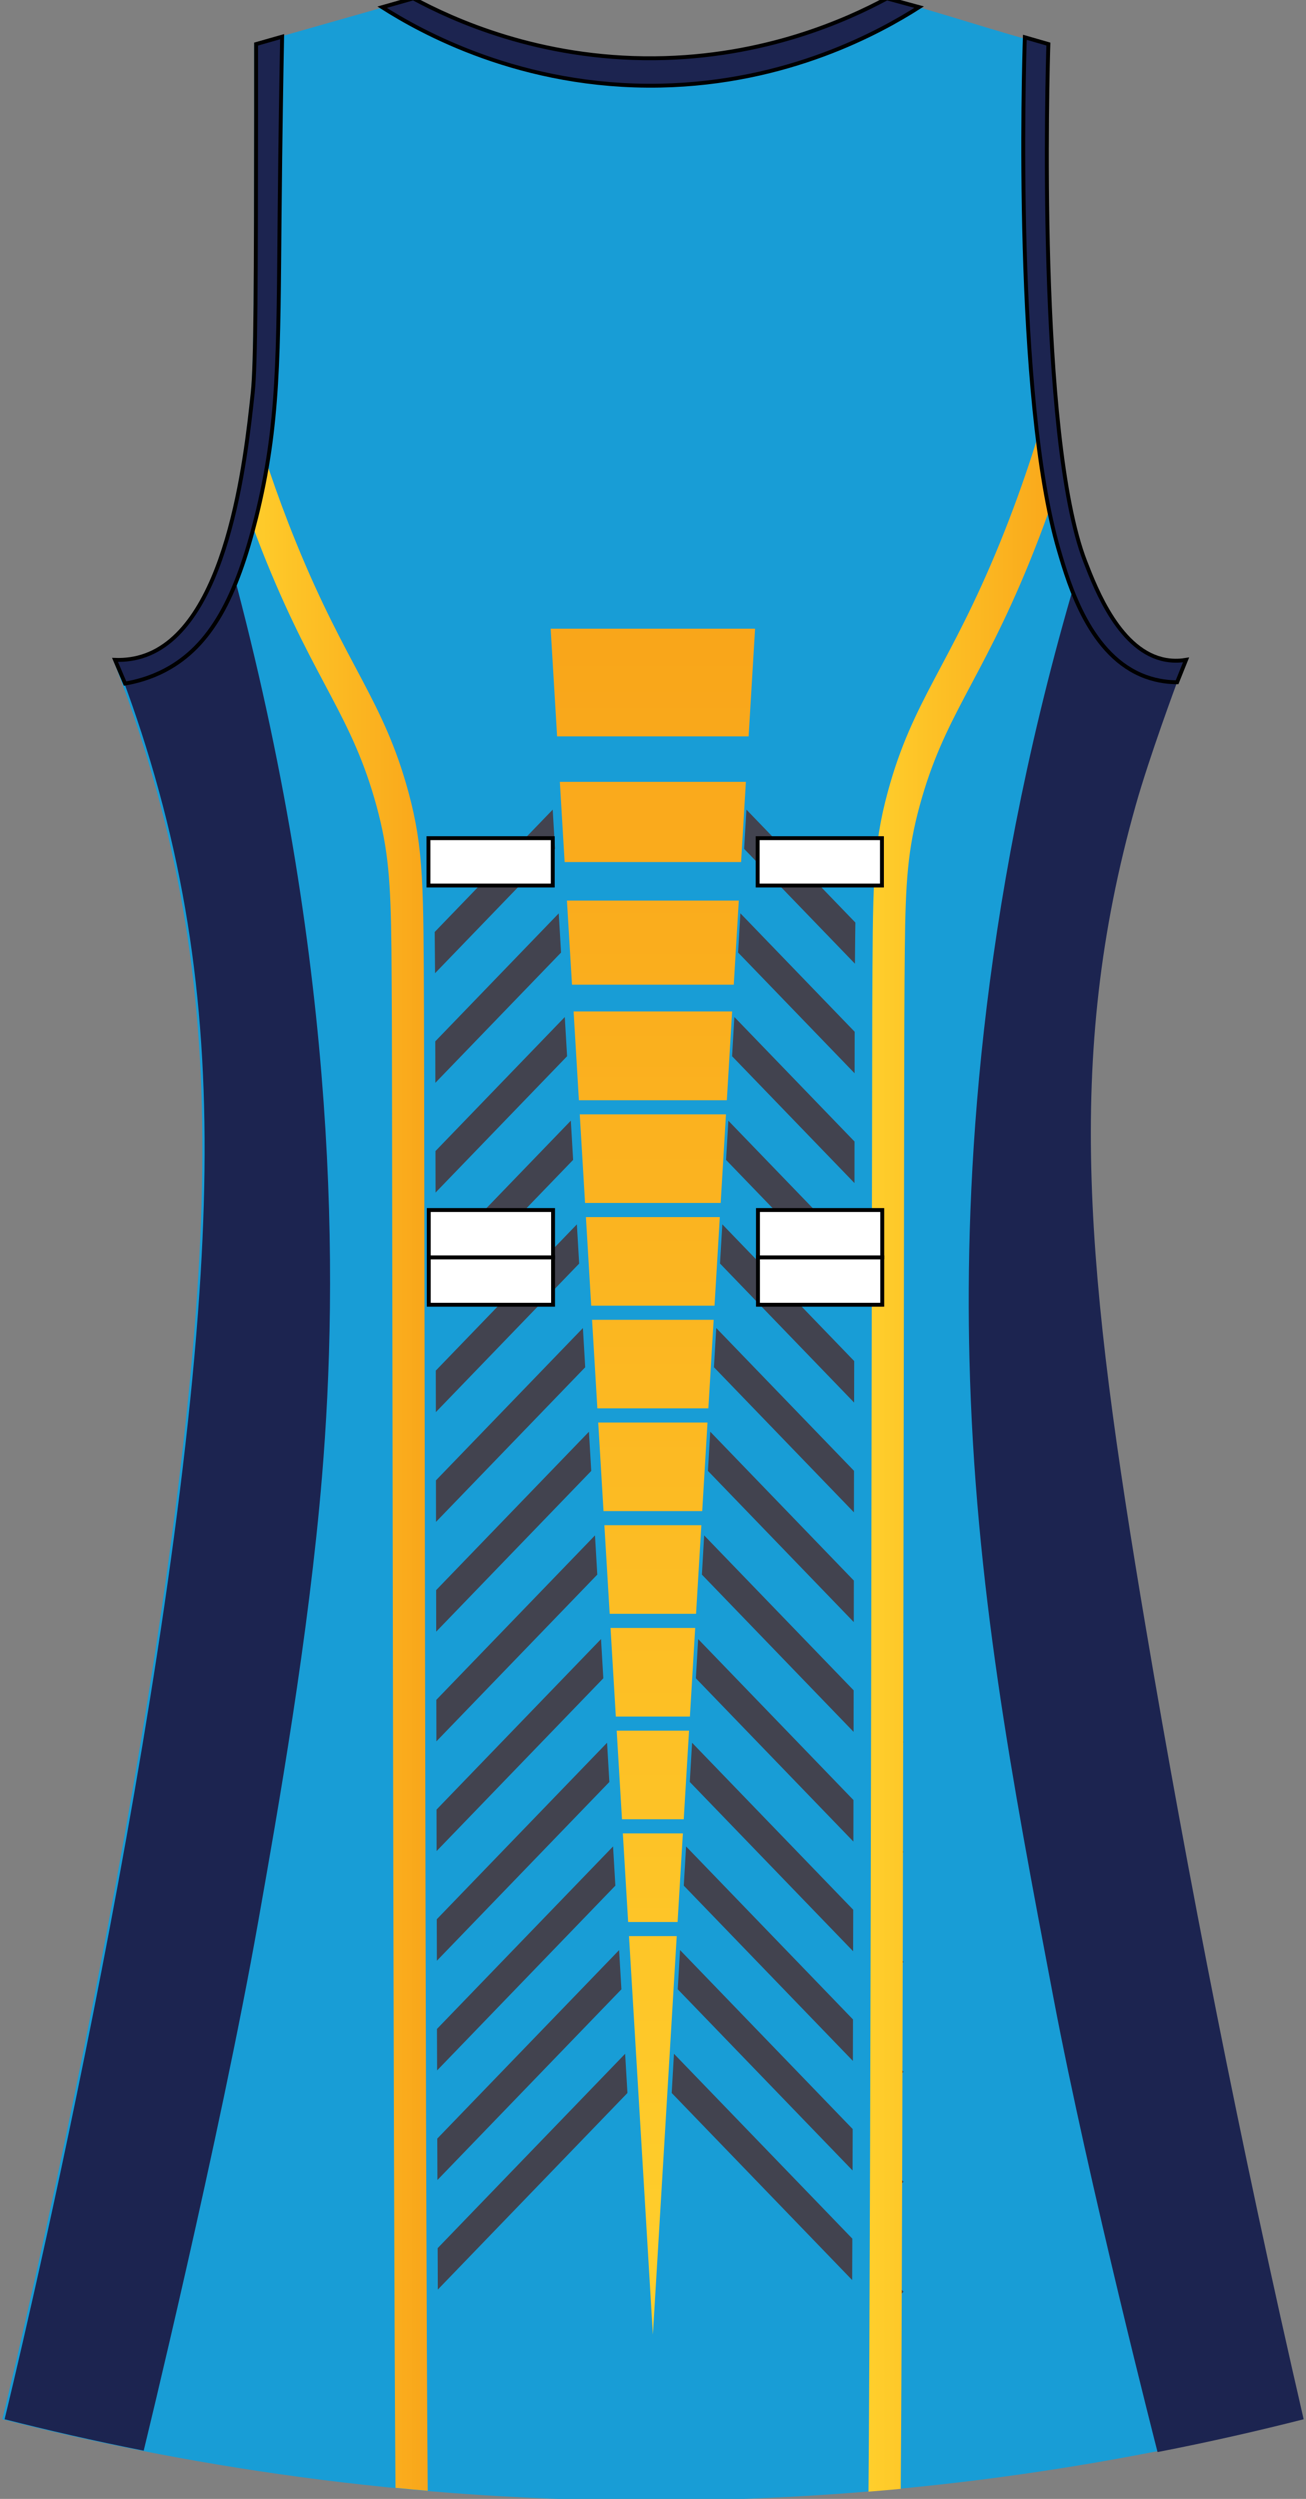 <?xml version="1.0" encoding="utf-8"?>
<!-- Generator: Adobe Illustrator 19.1.0, SVG Export Plug-In . SVG Version: 6.00 Build 0)  -->
<svg version="1.1" id="Layer_1" xmlns="http://www.w3.org/2000/svg" xmlns:xlink="http://www.w3.org/1999/xlink" x="0px" y="0px"
	 viewBox="0 0 335.2 641.14" style="enable-background:new 0 0 335.2 641.14;" xml:space="preserve">
<rect x="0" y="0" width="335.2" height="641.14" fill="#808080" stroke="none"/>
<style type="text/css">
	<![CDATA[
	@font-face{font-family:'codaheavy';src:url('/fonts/coda-heavy-webfont.woff') format('woff')}
	text{font-family:Impact,codaheavy,sans-serif}
	.Number.fill{fill:#000}
	.NumberOutline.stroke{fill:none;stroke:#777;stroke-width:2.5}
	.Colour1.fill{fill:#189DD6;}
	.Colour2.fill{fill:#1C2450;}
	.Colour3.fill{fill:#42434F;}
	.NeckAndArmTrim.fill{fill:#1C2450;stroke:#000000;stroke-miterlimit:10;}
	.Gradient1.stopColor{stop-color:#F9A61A;}
	.Gradient2.stopColor{stop-color:#FFCF2C;}
	.st0{fill:url(#SVGID_1_);}
	.st1{fill:url(#SVGID_2_);}
	.st2{fill:url(#SVGID_3_);}
	.st3{fill:url(#SVGID_4_);}
	.st4{fill:url(#SVGID_5_);}
	.st5{fill:url(#SVGID_6_);}
	.st6{fill:url(#SVGID_7_);}
	.st7{fill:url(#SVGID_8_);}
	.st8{fill:url(#SVGID_9_);}
	.st9{fill:url(#SVGID_10_);}
	.st10{fill:url(#SVGID_11_);}
	.st11{fill:url(#SVGID_12_);}
	.st12{fill:url(#SVGID_13_);}
	.st13{fill:url(#SVGID_14_);}
	.st14{fill:url(#SVGID_15_);}
	.st15{fill:none;stroke:#000000;stroke-miterlimit:10;}
	.st16{fill:#FFFFFF;stroke:#000000;}
	]]>
</style>
<path class="Colour1 fill" d="M229.3,0.02c13.79,3.76,24.77,7.52,38.57,11.29c-0.2,6.16-2.96,100.78,9.48,132.82
	c2.78,7.17,8.98,23.13,20.69,25.17c2.21,0.39,4.09,0.18,5.17,0c-3.6,8.71-8.47,21.5-12.93,37.33
	c-18.38,65.14-12.7,120.45,2.59,210.95c10.87,64.35,24.18,132.2,40.52,203.13c-41.35,10.53-95.94,20.26-160.36,20.83
	c-70,0.63-128.92-9.76-172.43-20.83c1.82-7.42,42.27-174.52,50.01-289.08c3.35-49.6,0.53-88.71-10.35-128.48
	c-3.92-14.33-8.11-25.94-11.21-33.86c1.63,0.07,4.11-0.01,6.9-0.87c21.95-6.75,26.65-50.77,28.45-67.71
	c0.78-7.34,0.82-29.01,0.86-72.05c0.01-7.33,0-13.36,0-17.36C78.48,7.55,91.7,3.78,104.92,0.02C104.92,22.21,229.3,22.21,229.3,0.02
	z"/>
<path class="Colour3 fill" d="M112.1,492.43l43.71-45.29l0.59,10.06l-44.27,45.87C112.11,499.54,112.11,495.99,112.1,492.43z
	 M112.19,531.21l45.75-47.41l-0.59-10.06l-45.2,46.83C112.17,524.14,112.18,527.7,112.19,531.21z M112.27,559.33l47.22-48.93
	l-0.59-10.06l-46.67,48.36C112.25,552.29,112.26,555.84,112.27,559.33z M218.85,546.25l-44.31-45.92l-0.59,10.06l44.87,46.49
	C218.83,553.4,218.84,549.85,218.85,546.25z M218.93,518.13l-42.84-44.39l-0.59,10.06l43.4,44.97
	C218.91,525.25,218.92,521.7,218.93,518.13z M218.99,489.99l-41.36-42.85l-0.59,10.06l41.92,43.43
	C218.98,497.1,218.98,493.55,218.99,489.99z M112.06,474.93l42.79-44.33l-0.59-10.06l-42.22,43.75
	C112.05,467.84,112.05,471.39,112.06,474.93z M111.96,418.63l39.79-41.23l-0.59-10.06l-39.22,40.64
	C111.94,411.51,111.95,415.06,111.96,418.63z M112.01,446.78L153.3,404l-0.59-10.06l-40.72,42.19
	C111.99,439.67,112,443.22,112.01,446.78z M219.1,433.69l-38.37-39.75L180.15,404l38.93,40.34
	C219.09,440.78,219.1,437.23,219.1,433.69z M219.28,321.05l-32.34-33.51l-0.59,10.06l32.91,34.1
	C219.27,328.06,219.27,324.51,219.28,321.05z M219.36,264.72l-29.33-30.39l-0.59,10.06l29.9,30.98
	C219.35,271.07,219.36,267.49,219.36,264.72z M219.32,292.88l-30.84-31.95L187.9,271l31.41,32.54
	C219.31,299.8,219.31,296.24,219.32,292.88z M219.54,236.7l-27.96-28.97l-0.59,10.06l28.44,29.47
	C219.46,243.38,219.49,239.88,219.54,236.7z M219.24,349.21l-33.85-35.08l-0.59,10.06l34.42,35.67
	C219.23,356.26,219.23,352.7,219.24,349.21z M219.15,405.53l-36.86-38.2l-0.59,10.06l37.43,38.79
	C219.14,412.62,219.14,409.07,219.15,405.53z M219.05,461.84l-39.86-41.3l-0.59,10.06l40.43,41.89
	C219.03,468.95,219.04,465.39,219.05,461.84z M111.91,390.47l38.29-39.67l-0.59-10.06l-37.72,39.08
	C111.9,383.33,111.9,386.88,111.91,390.47z M219.19,377.37l-35.36-36.64l-0.59,10.06l35.93,37.23
	C219.18,384.44,219.19,380.89,219.19,377.37z M231.57,249.84l0.33-0.34l-0.32-0.33C231.57,249.4,231.57,249.61,231.57,249.84z
	 M231.31,391.14l0.58-0.61l-0.58-0.6C231.31,390.33,231.31,390.74,231.31,391.14z M231.11,504.18l0.79-0.82l-0.79-0.82
	C231.11,503.09,231.11,503.63,231.11,504.18z M231.27,419.39l0.63-0.65l-0.63-0.65C231.27,418.52,231.27,418.96,231.27,419.39z
	 M231.16,475.91l0.73-0.76l-0.73-0.75C231.17,474.9,231.17,475.41,231.16,475.91z M231.22,447.65l0.68-0.7l-0.68-0.7
	C231.22,446.71,231.22,447.18,231.22,447.65z M231.35,362.89l0.54-0.56l-0.54-0.56C231.36,362.14,231.36,362.51,231.35,362.89z
	 M111.87,362.31l36.78-38.11l-0.59-10.06l-36.21,37.52C111.86,355.15,111.86,358.7,111.87,362.31z M231.43,306.4l0.46-0.48
	l-0.46-0.48C231.43,305.76,231.43,306.08,231.43,306.4z M231.39,334.64l0.5-0.52l-0.5-0.52C231.4,333.95,231.4,334.29,231.39,334.64
	z M231.48,278.15l0.42-0.44l-0.42-0.43C231.48,277.57,231.48,277.85,231.48,278.15z M111.74,277.82L144,244.4l-0.59-10.06
	l-31.69,32.84C111.73,270.08,111.73,273.66,111.74,277.82z M111.66,249.7l30.79-31.91l-0.59-10.06l-30.29,31.39
	C111.61,242.31,111.64,245.82,111.66,249.7z M111.79,305.98L145.55,271l-0.59-10.06l-33.19,34.39
	C111.77,298.7,111.78,302.25,111.79,305.98z M111.81,323.54c0,3.43,0.01,6.98,0.02,10.6l35.27-36.55l-0.59-10.06l-34.7,35.96
	C111.81,323.51,111.81,323.53,111.81,323.54z M230.86,589.05l1.03-1.07l-1.03-1.06C230.87,587.63,230.86,588.34,230.86,589.05z
	 M231.04,532.45l0.86-0.89l-0.85-0.89C231.04,531.27,231.04,531.86,231.04,532.45z M230.96,560.74l0.94-0.97l-0.93-0.97
	C230.96,559.45,230.96,560.1,230.96,560.74z M112.33,576.81c0.01,3.63,0.03,7.18,0.04,10.63L161.04,537l-0.59-10.06L112.33,576.81z
	 M218.76,574.37l-45.78-47.43L172.4,537l46.32,48C218.74,581.54,218.75,578,218.76,574.37z"/>
<g>
	<linearGradient id="SVGID_1_" gradientUnits="userSpaceOnUse" x1="61.455" y1="372.41" x2="109.79" y2="372.41">
		<stop class="Gradient2 stopColor" offset="0" style="stop-color:#FFCF2C"/>
		<stop class="Gradient1 stopColor" offset="1" style="stop-color:#F9A61A"/>
	</linearGradient>
	<path class="st0" d="M108.82,259.45c-0.15-31.96-0.01-41.57-4-56.26c-6.41-23.57-15.82-32.07-28.76-63.83
		c-5.28-12.94-9.03-24.57-11.64-33.62c-0.63,5.49-1.53,12.41-2.97,19.66c1.96,5.84,4.29,12.22,7.04,18.98
		c12.69,31.11,21.89,39.42,28.17,62.5c3.01,11.08,3.62,19.22,3.81,36.68c0.05,5.2,0.07,11.23,0.11,18.41
		c0.09,20.55,0.32,301.83,0.93,376.34c2.73,0.27,5.49,0.52,8.27,0.76C109.15,565.16,108.92,280.59,108.82,259.45z"/>
	<linearGradient id="SVGID_2_" gradientUnits="userSpaceOnUse" x1="222.906" y1="369.211" x2="272.54" y2="369.211">
		<stop class="Gradient2 stopColor" offset="0" style="stop-color:#FFCF2C"/>
		<stop class="Gradient1 stopColor" offset="1" style="stop-color:#F9A61A"/>
	</linearGradient>
	<path class="st1" d="M232.11,261.87c0.04-7.19,0.05-13.22,0.12-18.41c0.18-17.47,0.79-25.6,3.8-36.68
		c6.28-23.09,15.48-31.4,28.17-62.5c3.38-8.31,6.13-16.06,8.34-22.92c-1.03-6.87-1.84-14.4-2.47-22.2
		c-2.56,9.61-6.8,23.83-13.43,40.11c-12.95,31.77-22.35,40.25-28.76,63.83c-3.99,14.68-3.85,24.29-4,56.26
		c-0.09,21.16-0.33,306.48-0.97,379.93c2.77-0.23,5.54-0.46,8.27-0.72C231.8,564.39,232.02,282.46,232.11,261.87z"/>
</g>
<g>
	<linearGradient id="SVGID_3_" gradientUnits="userSpaceOnUse" x1="167.566" y1="165.713" x2="167.566" y2="597.527">
		<stop class="Gradient1 stopColor" offset="0" style="stop-color:#F9A61A"/>
		<stop class="Gradient2 stopColor" offset="1" style="stop-color:#FFCF2C"/>
	</linearGradient>
	<polygon class="st2" points="155.12,391.33 156.48,414.06 178.65,414.06 180.01,391.33 	"/>
	<linearGradient id="SVGID_4_" gradientUnits="userSpaceOnUse" x1="167.566" y1="165.713" x2="167.566" y2="597.527">
		<stop class="Gradient1 stopColor" offset="0" style="stop-color:#F9A61A"/>
		<stop class="Gradient2 stopColor" offset="1" style="stop-color:#FFCF2C"/>
	</linearGradient>
	<polygon class="st3" points="151.96,338.62 153.32,361.35 181.81,361.35 183.17,338.62 	"/>
	<linearGradient id="SVGID_5_" gradientUnits="userSpaceOnUse" x1="167.566" y1="165.713" x2="167.566" y2="597.527">
		<stop class="Gradient1 stopColor" offset="0" style="stop-color:#F9A61A"/>
		<stop class="Gradient2 stopColor" offset="1" style="stop-color:#FFCF2C"/>
	</linearGradient>
	<polygon class="st4" points="156.7,417.69 158.06,440.42 177.07,440.42 178.43,417.69 	"/>
	<linearGradient id="SVGID_6_" gradientUnits="userSpaceOnUse" x1="167.566" y1="165.713" x2="167.566" y2="597.527">
		<stop class="Gradient1 stopColor" offset="0" style="stop-color:#F9A61A"/>
		<stop class="Gradient2 stopColor" offset="1" style="stop-color:#FFCF2C"/>
	</linearGradient>
	<polygon class="st5" points="173.91,493.13 175.27,470.4 159.86,470.4 161.22,493.13 	"/>
	<linearGradient id="SVGID_7_" gradientUnits="userSpaceOnUse" x1="167.566" y1="165.713" x2="167.566" y2="597.527">
		<stop class="Gradient1 stopColor" offset="0" style="stop-color:#F9A61A"/>
		<stop class="Gradient2 stopColor" offset="1" style="stop-color:#FFCF2C"/>
	</linearGradient>
	<polygon class="st6" points="158.28,444.04 159.64,466.77 175.49,466.77 176.85,444.04 	"/>
	<linearGradient id="SVGID_8_" gradientUnits="userSpaceOnUse" x1="167.566" y1="165.713" x2="167.566" y2="597.527">
		<stop class="Gradient1 stopColor" offset="0" style="stop-color:#F9A61A"/>
		<stop class="Gradient2 stopColor" offset="1" style="stop-color:#FFCF2C"/>
	</linearGradient>
	<polygon class="st7" points="192.14,188.94 193.8,161.31 141.33,161.31 142.99,188.94 	"/>
	<linearGradient id="SVGID_9_" gradientUnits="userSpaceOnUse" x1="167.566" y1="165.713" x2="167.566" y2="597.527">
		<stop class="Gradient1 stopColor" offset="0" style="stop-color:#F9A61A"/>
		<stop class="Gradient2 stopColor" offset="1" style="stop-color:#FFCF2C"/>
	</linearGradient>
	<polygon class="st8" points="153.54,364.98 154.9,387.71 180.23,387.71 181.59,364.98 	"/>
	<linearGradient id="SVGID_10_" gradientUnits="userSpaceOnUse" x1="167.566" y1="165.713" x2="167.566" y2="597.527">
		<stop class="Gradient1 stopColor" offset="0" style="stop-color:#F9A61A"/>
		<stop class="Gradient2 stopColor" offset="1" style="stop-color:#FFCF2C"/>
	</linearGradient>
	<polygon class="st9" points="145.51,231.06 146.81,252.64 188.33,252.64 189.62,231.06 	"/>
	<linearGradient id="SVGID_11_" gradientUnits="userSpaceOnUse" x1="167.566" y1="165.713" x2="167.566" y2="597.527">
		<stop class="Gradient1 stopColor" offset="0" style="stop-color:#F9A61A"/>
		<stop class="Gradient2 stopColor" offset="1" style="stop-color:#FFCF2C"/>
	</linearGradient>
	<polygon class="st10" points="150.38,312.27 151.74,335 183.39,335 184.75,312.27 	"/>
	<linearGradient id="SVGID_12_" gradientUnits="userSpaceOnUse" x1="167.566" y1="165.713" x2="167.566" y2="597.527">
		<stop class="Gradient1 stopColor" offset="0" style="stop-color:#F9A61A"/>
		<stop class="Gradient2 stopColor" offset="1" style="stop-color:#FFCF2C"/>
	</linearGradient>
	<polygon class="st11" points="161.44,496.75 167.57,598.99 173.69,496.75 	"/>
	<linearGradient id="SVGID_13_" gradientUnits="userSpaceOnUse" x1="167.566" y1="165.713" x2="167.566" y2="597.527">
		<stop class="Gradient1 stopColor" offset="0" style="stop-color:#F9A61A"/>
		<stop class="Gradient2 stopColor" offset="1" style="stop-color:#FFCF2C"/>
	</linearGradient>
	<polygon class="st12" points="143.69,200.6 144.92,221.18 190.21,221.18 191.44,200.6 	"/>
	<linearGradient id="SVGID_14_" gradientUnits="userSpaceOnUse" x1="167.566" y1="165.713" x2="167.566" y2="597.527">
		<stop class="Gradient1 stopColor" offset="0" style="stop-color:#F9A61A"/>
		<stop class="Gradient2 stopColor" offset="1" style="stop-color:#FFCF2C"/>
	</linearGradient>
	<polygon class="st13" points="147.22,259.51 148.58,282.29 186.55,282.29 187.91,259.51 	"/>
	<linearGradient id="SVGID_15_" gradientUnits="userSpaceOnUse" x1="167.566" y1="165.713" x2="167.566" y2="597.527">
		<stop class="Gradient1 stopColor" offset="0" style="stop-color:#F9A61A"/>
		<stop class="Gradient2 stopColor" offset="1" style="stop-color:#FFCF2C"/>
	</linearGradient>
	<polygon class="st14" points="148.8,285.91 150.16,308.64 184.97,308.64 186.33,285.91 	"/>
</g>
<path class="st15" d="M234.58,1.9"/>
<path class="st15" d="M99.53,1.9"/>
<g>
	<rect x="109.97" y="215.05" class="st16" width="31.9" height="12.15"/>
	<rect x="194.46" y="215.05" class="st16" width="31.9" height="12.15"/>
	<rect x="194.54" y="322.61" class="st16" width="31.9" height="12.15"/>
	<rect x="110.05" y="322.61" class="st16" width="31.9" height="12.15"/>
	<rect x="110.05" y="310.46" class="st16" width="31.9" height="12.15"/>
	<rect x="194.54" y="310.46" class="st16" width="31.9" height="12.15"/>
</g>
<path class="Colour2 fill" d="M301.81,175.04c-1.85-0.03-4.64-0.28-7.73-1.4c-9.87-3.58-15.48-13.38-18.88-22.07l-0.17,0.72
	c-23.91,82.66-27.33,150.77-26.21,196.39c1.42,57.99,10.88,107.74,21.55,163.85c9.2,48.41,26.73,116.6,26.73,116.6
	c13.48-2.62,26-5.49,37.5-8.42c-16.35-70.93-29.65-138.78-40.52-203.13c-15.28-90.5-20.96-145.81-2.59-210.95
	c3.54-12.56,10.6-31.53,10.62-31.58L301.81,175.04z"/>
<path class="Colour2 fill" d="M32.22,175.38c2.63-0.44,6.36-1.36,10.35-3.47c8.08-4.28,13.67-11.58,18.02-22.3l0.18,0.72
	c26.04,99.42,26.1,177.55,21.89,228.37c-3.38,40.89-11.31,85.66-16.38,114.3c-9.88,55.78-29.4,135.77-29.4,135.77
	c-12.83-2.53-24.75-5.28-35.7-8.06C3,613.29,43.45,446.19,51.19,331.63c3.35-49.6,0.53-88.71-10.35-128.48
	c-3.01-11.01-6.19-20.42-8.9-27.78L32.22,175.38z"/>
<path class="NeckAndArmTrim fill" d="M32.1,175.38c2.63-0.44,6.36-1.36,10.35-3.47c11.75-6.22,18.24-18.85,23.28-39.06
	c5.95-23.88,5.69-41.65,6.04-78.13c0.19-20.26,0.47-36.36,0.64-45.31l-6.68,1.9c0,4,0.01,10.03,0,17.36
	c-0.04,43.04-0.08,64.71-0.86,72.05c-1.81,16.94-6.5,60.96-28.45,67.71c-2.79,0.86-5.27,0.93-6.9,0.87L32.1,175.38z"/>
<path class="NeckAndArmTrim fill" d="M302.11,175.05c-1.84-0.01-4.77-0.22-8.03-1.41c-14.29-5.18-19.66-23.42-22.31-32.44
	c-11.52-39.17-8.98-124.16-8.73-131.63l6.04,1.74c-0.2,6.16-2.96,100.78,9.48,132.82c2.78,7.17,8.98,23.13,20.69,25.17
	c2.21,0.39,4.09,0.18,5.17,0L302.11,175.05z"/>
<path class="NeckAndArmTrim fill" d="M98.08,1.85c9.78,6.22,35.6,20.81,71.39,20.12c32.89-0.64,56.56-13.84,66.44-20.14l-8.27-2.25
	c-10.15,5.47-31.3,15.12-59.67,15.37c-29.63,0.26-51.7-9.87-61.9-15.37L98.08,1.85z"/>
<g id="BBodyLogos"></g>
</svg>
